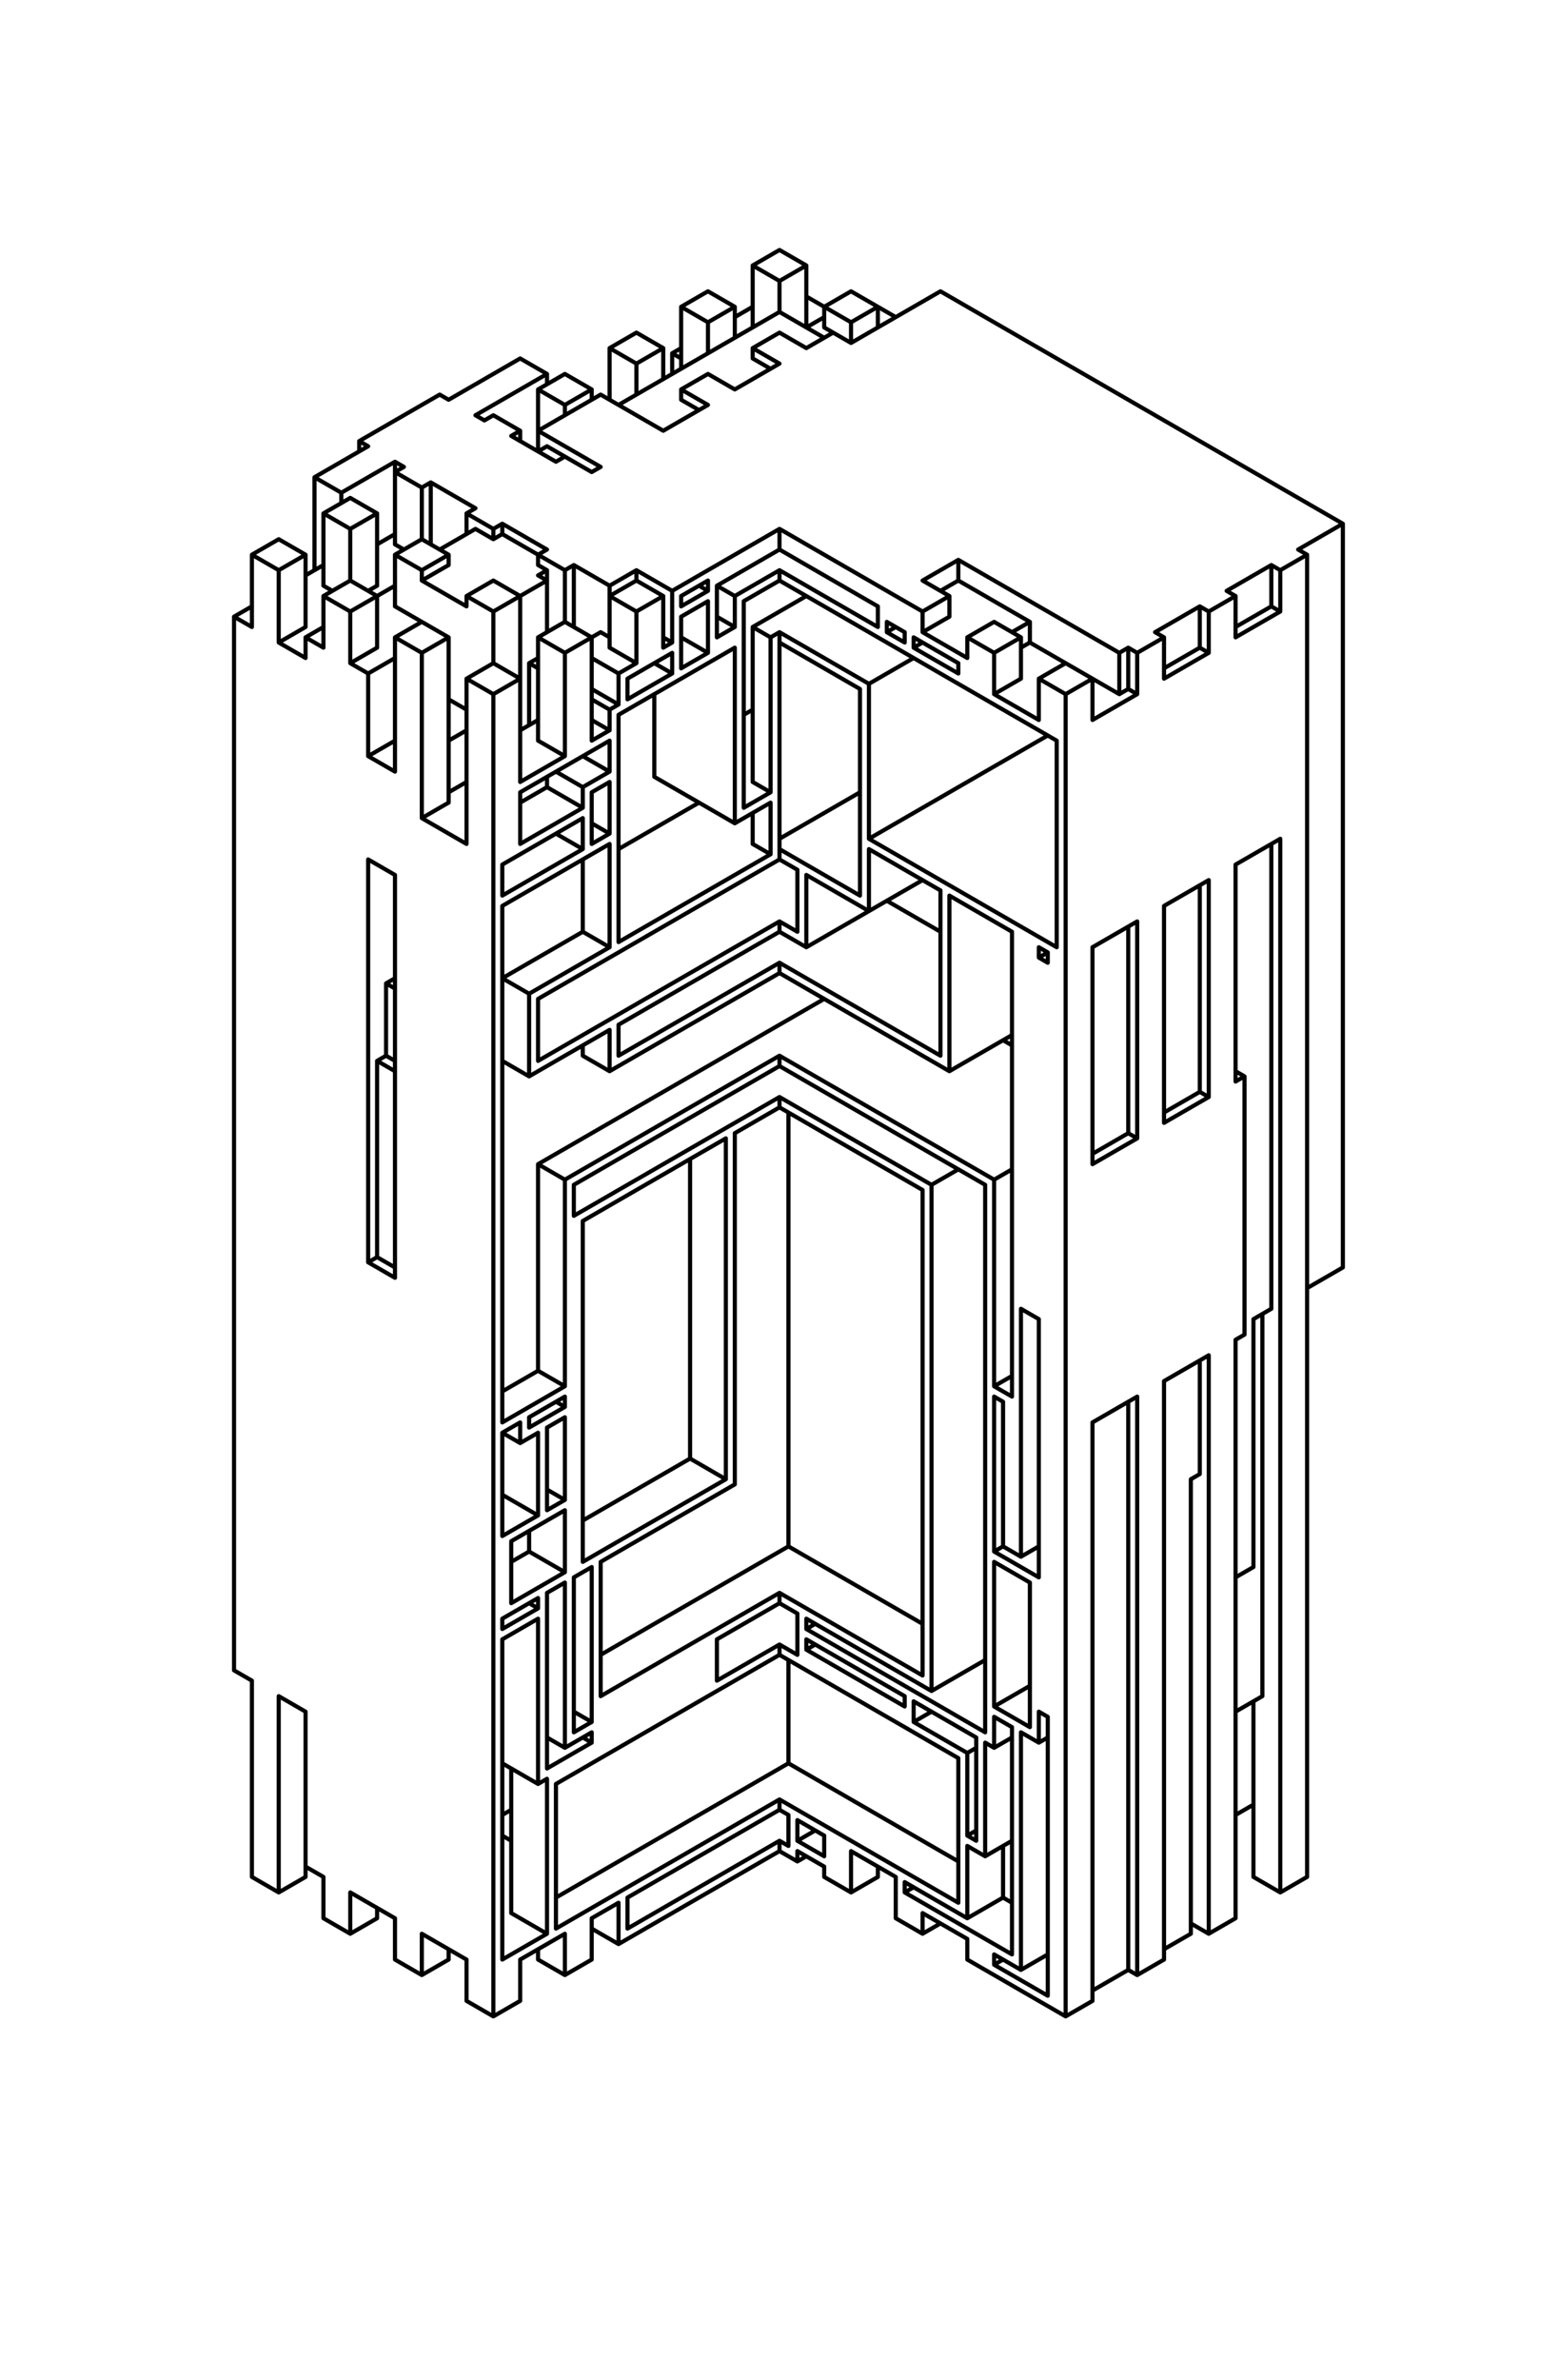 <svg viewBox="-19.2 -19.2 150.983 230.4" xmlns="http://www.w3.org/2000/svg"><g stroke="black" stroke-width="0.4" stroke-linecap="round"><path d="M 15.588 23.5 L 23.383 19 M 31.177 15.5 L 24.249 19.5 M 16.454 24 L 11.258 27 M 13.856 28.5 L 19.053 25.5 M 26.847 21 L 33.775 17 M 56.292 5 L 53.694 6.5 M 49.363 9 L 46.765 10.5 M 42.435 13 L 39.837 14.5 M 35.507 17 L 32.909 18.5 M 28.579 21 L 27.713 21.5 M 19.919 26 L 19.053 26.5 M 14.722 29 L 12.124 30.5 M 7.794 33 L 5.196 34.5 M 7.794 36 L 10.392 34.5 M 14.722 32 L 17.321 30.5 M 21.651 28 L 22.517 27.5 M 30.311 23 L 31.177 22.5 M 35.507 20 L 38.105 18.5 M 42.435 16 L 45.033 14.5 M 49.363 12 L 51.962 10.5 M 56.292 8 L 58.89 6.5 M 53.694 10.5 L 51.962 11.5 M 46.765 14.5 L 45.899 15 M 38.971 19 L 32.909 22.5 M 3.464 40.5 L 5.196 39.5 M 10.392 36.5 L 12.124 35.5 M 56.292 11 L 40.703 20 M 33.775 24 L 32.909 24.5 M 19.053 32.5 L 17.321 33.5 M 63.22 9 L 60.622 10.5 M 56.292 13 L 53.694 14.5 M 49.363 17 L 46.765 18.5 M 35.507 25 L 34.641 25.5 M 26.847 30 L 25.981 30.5 M 21.651 33 L 19.053 34.5 M 14.722 37 L 12.124 38.5 M 58.89 12.5 L 60.622 11.5 M 26.847 32 L 23.383 34 M 17.321 37.5 L 16.454 38 M 10.392 41.5 L 7.794 43 M 10.392 42.5 L 12.124 41.5 M 14.722 40 L 19.053 37.5 M 21.651 36 L 24.249 34.5 M 28.579 32 L 29.445 31.5 M 38.105 26.5 L 38.971 26 M 45.033 22.5 L 49.363 20 M 51.962 18.5 L 56.292 16 M 58.89 14.5 L 61.488 13 M 63.22 12 L 65.818 10.5 M 29.445 32.5 L 28.579 33 M 24.249 35.5 L 21.651 37 M 63.22 14 L 71.88 9 M 33.775 34 L 32.909 34.5 M 28.579 37 L 25.981 38.5 M 21.651 41 L 19.053 42.5 M 17.321 43.5 L 14.722 45 M 33.775 36 L 32.909 36.5 M 19.053 44.5 L 16.454 46 M 21.651 44 L 24.249 42.5 M 28.579 40 L 33.775 37 M 35.507 36 L 36.373 35.5 M 39.837 37.5 L 42.435 36 M 42.435 37 L 39.837 38.5 M 35.507 41 L 32.909 42.5 M 28.579 45 L 25.981 46.5 M 32.909 44.5 L 32.043 45 M 19.053 52.5 L 16.454 54 M 28.579 48 L 31.177 46.5 M 35.507 44 L 38.971 42 M 42.435 40 L 45.033 38.5 M 45.899 38 L 56.292 32 M 49.363 37 L 46.765 38.5 M 24.249 52.5 L 25.981 51.5 M 46.765 39.5 L 49.363 38 M 50.229 37.5 L 56.292 34 M 49.363 39 L 46.765 40.5 M 51.962 38.5 L 56.292 36 M 56.292 37 L 52.828 39 M 45.899 43 L 45.033 43.5 M 42.435 45 L 40.703 46 M 32.909 50.5 L 31.177 51.5 M 41.569 46.5 L 45.899 44 M 51.962 41.5 L 50.229 42.5 M 25.981 56.5 L 24.249 57.5 M 21.651 60 L 24.249 58.5 M 39.837 49.5 L 40.703 49 M 41.569 48.5 L 45.899 46 M 46.765 45.5 L 49.363 44 M 53.694 41.5 L 58.89 38.5 M 51.962 43.5 L 40.703 50 M 31.177 56.5 L 35.507 54 M 38.105 52.5 L 39.837 51.5 M 55.426 42.5 L 56.292 42 M 39.837 52.5 L 31.177 57.5 M 31.177 58.5 L 33.775 57 M 73.612 35 L 70.148 37 M 37.239 57 L 39.837 55.5 M 73.612 37 L 71.88 38 M 39.837 56.5 L 38.105 57.5 M 31.177 62.5 L 37.239 59 M 52.828 50 L 53.694 49.5 M 66.684 42 L 67.55 41.5 M 70.148 40 L 72.746 38.5 M 37.239 60 L 29.445 64.5 M 70.148 42 L 72.746 40.5 M 70.148 43 L 69.282 43.5 M 29.445 67.5 L 37.239 63 M 38.105 62.5 L 39.837 61.5 M 64.952 47 L 69.282 44.5 M 77.076 41 L 74.478 42.5 M 39.837 62.5 L 29.445 68.5 M 18.187 76 L 19.053 75.5 M 40.703 63 L 48.497 58.5 M 80.54 41 L 78.808 42 M 77.076 44 L 79.674 42.5 M 80.54 43 L 79.674 43.5 M 55.426 57.5 L 52.828 59 M 51.962 60.5 L 55.426 58.5 M 29.445 75.5 L 37.239 71 M 77.076 48 L 79.674 46.5 M 84.004 45 L 81.406 46.5 M 18.187 83 L 17.321 83.5 M 56.292 62 L 64.086 57.5 M 110.851 31.5 L 106.521 34 M 103.923 35.5 L 99.593 38 M 96.995 39.5 L 92.665 42 M 90.067 43.5 L 89.201 44 M 55.426 63.5 L 40.703 72 M 39.837 72.5 L 32.043 77 M 32.909 77.5 L 56.292 64 M 84.004 48 L 86.603 46.5 M 90.933 44 L 93.531 42.5 M 97.861 40 L 100.459 38.5 M 104.789 36 L 107.387 34.5 M 103.923 39.5 L 100.459 41.5 M 96.995 43.5 L 93.531 45.5 M 90.067 47.5 L 89.201 48 M 82.272 52 L 64.952 62 M 86.603 50.5 L 90.933 48 M 93.531 46.5 L 97.861 44 M 100.459 42.5 L 104.789 40 M 32.909 83.5 L 56.292 70 M 56.292 71 L 40.703 80 M 39.837 80.5 L 32.043 85 M 40.703 83 L 56.292 74 M 58.89 72.5 L 70.148 66 M 56.292 75 L 39.837 84.5 M 16.454 103 L 17.321 102.5 M 32.909 93.5 L 60.622 77.5 M 56.292 83 L 35.507 95 M 36.373 95.5 L 56.292 84 M 56.292 87 L 36.373 98.5 M 37.239 99 L 51.095 91 M 51.962 90.5 L 56.292 88 M 81.406 73.5 L 82.272 73 M 86.603 72.5 L 90.933 70 M 93.531 68.5 L 97.861 66 M 100.459 64.5 L 104.789 62 M 72.746 84.5 L 78.808 81 M 29.445 115.5 L 32.909 113.5 M 35.507 115 L 29.445 118.5 M 29.445 119.5 L 31.177 118.5 M 32.043 118 L 35.507 116 M 71.014 95.5 L 73.612 94 M 35.507 117 L 32.043 119 M 31.177 120.5 L 32.909 119.5 M 33.775 119 L 35.507 118 M 78.808 94 L 77.076 95 M 86.603 92.5 L 90.067 90.5 M 93.531 88.5 L 96.995 86.5 M 101.325 85 L 100.459 85.5 M 97.861 87 L 93.531 89.5 M 90.933 91 L 86.603 93.5 M 29.445 129.5 L 32.909 127.5 M 33.775 127 L 35.507 126 M 35.507 127 L 30.311 130 M 47.631 122 L 37.239 128 M 32.043 131 L 30.311 132 M 51.095 124 L 37.239 132 M 35.507 133 L 30.311 136 M 29.445 137.5 L 32.909 135.5 M 33.775 135 L 35.507 134 M 36.373 133.5 L 38.105 132.5 M 38.971 132 L 51.962 124.5 M 32.909 136.5 L 29.445 138.5 M 29.445 139.5 L 32.909 137.5 M 78.808 114 L 77.076 115 M 57.158 130.5 L 38.971 141 M 110.851 103.5 L 107.387 105.5 M 103.923 107.5 L 102.191 108.5 M 56.292 135 L 38.971 145 M 7.794 164 L 10.392 162.5 M 50.229 139.5 L 56.292 136 M 86.603 118.5 L 90.933 116 M 93.531 114.5 L 97.861 112 M 100.459 110.5 L 101.325 110 M 38.105 147.5 L 36.373 148.5 M 35.507 150 L 38.105 148.5 M 38.105 149.5 L 33.775 152 M 32.909 153.5 L 33.775 153 M 50.229 143.5 L 56.292 140 M 58.89 138.5 L 59.756 138 M 56.292 141 L 34.641 153.5 M 30.311 156 L 29.445 156.5 M 58.89 140.5 L 59.756 140 M 77.942 130.5 L 77.076 131 M 14.722 168 L 17.321 166.5 M 81.406 130.5 L 79.674 131.5 M 96.995 123.5 L 96.129 124 M 21.651 172 L 24.249 170.5 M 34.641 164.5 L 57.158 151.5 M 76.21 141.5 L 71.014 144.5 M 71.014 146.5 L 69.282 147.5 M 56.292 155 L 34.641 167.5 M 33.775 168 L 29.445 170.5 M 31.177 170.5 L 35.507 168 M 38.105 166.5 L 40.703 165 M 41.569 164.5 L 56.292 156 M 77.076 146 L 80.54 144 M 102.191 132.5 L 100.459 133.5 M 56.292 159 L 41.569 167.5 M 28.579 176 L 31.177 174.5 M 35.507 172 L 38.105 170.5 M 40.703 169 L 56.292 160 M 58.024 159 L 59.756 158 M 75.344 150 L 74.478 150.5 M 58.024 161 L 58.89 160.5 M 77.076 150 L 78.808 149 M 81.406 149.5 L 82.272 149 M 63.22 164 L 65.818 162.5 M 75.344 158 L 74.478 158.5 M 69.282 163.5 L 68.416 164 M 76.21 160.5 L 78.808 159 M 100.459 146.5 L 103.057 145 M 70.148 168 L 71.88 167 M 77.942 164.5 L 74.478 166.5 M 100.459 156.5 L 102.191 155.5 M 77.942 170.5 L 77.076 171 M 82.272 170 L 79.674 171.5 M 96.129 168 L 93.531 169.5 M 90.067 171.5 L 86.603 173.5 M 84.004 176 L 86.603 174.5 M 90.933 172 L 93.531 170.5 M 97.861 168 L 100.459 166.5 M 104.789 164 L 107.387 162.5 M 110.851 31.5 L 71.88 9 M 56.292 5 L 58.89 6.5 M 63.22 9 L 67.55 11.5 M 106.521 34 L 107.387 34.5 M 104.789 36 L 103.923 35.5 M 63.22 12 L 58.89 9.5 M 56.292 8 L 53.694 6.5 M 63.22 14 L 60.622 12.5 M 56.292 11 L 60.622 13.5 M 104.789 40 L 103.923 39.5 M 49.363 9 L 51.962 10.5 M 56.292 13 L 58.89 14.5 M 99.593 38 L 100.459 38.5 M 97.861 40 L 96.995 39.5 M 56.292 16 L 53.694 14.5 M 49.363 12 L 46.765 10.5 M 53.694 15.5 L 55.426 16.5 M 97.861 44 L 96.995 43.5 M 42.435 13 L 45.033 14.5 M 45.899 15 L 46.765 15.5 M 49.363 17 L 51.962 18.5 M 92.665 42 L 93.531 42.5 M 90.933 44 L 90.067 43.5 M 49.363 20 L 46.765 18.5 M 42.435 16 L 39.837 14.5 M 46.765 19.5 L 48.497 20.5 M 73.612 35 L 89.201 44 M 73.612 37 L 80.54 41 M 90.933 48 L 90.067 47.5 M 35.507 17 L 38.105 18.5 M 38.971 19 L 45.033 22.5 M 70.148 37 L 72.746 38.5 M 77.076 41 L 79.674 42.5 M 80.54 43 L 89.201 48 M 33.775 17 L 31.177 15.5 M 84.004 48 L 81.406 46.5 M 77.076 44 L 74.478 42.5 M 70.148 40 L 56.292 32 M 35.507 20 L 32.909 18.5 M 74.478 44.5 L 70.148 42 M 65.818 39.5 L 56.292 34 M 66.684 41 L 68.416 42 M 69.282 42.5 L 73.612 45 M 81.406 50.5 L 77.076 48 M 73.612 46 L 69.282 43.5 M 68.416 43 L 66.684 42 M 65.818 41.5 L 56.292 36 M 38.971 26 L 32.909 22.5 M 28.579 21 L 31.177 22.5 M 33.775 24 L 38.105 26.5 M 56.292 37 L 83.138 52.5 M 34.641 25.5 L 30.311 23 M 27.713 21.5 L 26.847 21 M 24.249 19.5 L 23.383 19 M 50.229 37.5 L 51.962 38.5 M 64.952 47 L 56.292 42 M 49.363 38 L 48.497 37.5 M 53.694 41.5 L 55.426 42.5 M 56.292 43 L 64.086 47.5 M 51.962 41.5 L 50.229 40.5 M 45.899 38 L 42.435 36 M 42.435 37 L 45.033 38.5 M 15.588 23.5 L 16.454 24 M 19.053 25.5 L 19.919 26 M 22.517 27.5 L 26.847 30 M 29.445 31.5 L 33.775 34 M 36.373 35.5 L 39.837 37.5 M 49.363 44 L 46.765 42.5 M 42.435 40 L 39.837 38.5 M 35.507 36 L 29.445 32.5 M 28.579 32 L 25.981 30.5 M 21.651 28 L 19.053 26.5 M 26.847 32 L 28.579 33 M 32.909 35.5 L 33.775 36 M 45.033 42.5 L 45.899 43 M 33.775 37 L 32.909 36.5 M 45.899 46 L 44.167 45 M 39.837 42.5 L 38.971 42 M 11.258 27 L 13.856 28.5 M 14.722 29 L 17.321 30.5 M 21.651 33 L 24.249 34.5 M 28.579 37 L 31.177 38.5 M 35.507 41 L 38.105 42.5 M 39.837 43.5 L 42.435 45 M 19.053 33.5 L 19.919 34 M 38.105 44.5 L 40.703 46 M 35.507 44 L 32.909 42.5 M 28.579 40 L 25.981 38.5 M 21.651 36 L 19.053 34.5 M 14.722 32 L 12.124 30.5 M 21.651 37 L 25.981 39.5 M 64.952 62 L 83.138 72.5 M 82.272 73 L 81.406 72.5 M 78.808 71 L 72.746 67.5 M 71.88 67 L 64.952 63 M 55.426 57.5 L 53.694 56.5 M 40.703 49 L 38.105 47.5 M 32.043 45 L 32.909 45.5 M 38.105 48.5 L 39.837 49.5 M 81.406 73.5 L 82.272 74 M 100.459 84.5 L 101.325 85 M 7.794 33 L 10.392 34.5 M 14.722 37 L 17.321 38.5 M 19.053 39.5 L 24.249 42.5 M 28.579 45 L 31.177 46.5 M 38.105 50.5 L 39.837 51.5 M 71.88 71 L 66.684 68 M 12.124 37.5 L 12.99 38 M 44.167 56 L 51.962 60.5 M 56.292 63 L 64.086 67.5 M 96.995 86.5 L 97.861 87 M 64.952 69 L 58.89 65.5 M 58.024 65 L 56.292 64 M 55.426 63.5 L 53.694 62.5 M 28.579 48 L 25.981 46.5 M 21.651 44 L 19.053 42.5 M 14.722 40 L 12.124 38.5 M 7.794 36 L 5.196 34.5 M 37.239 54 L 39.837 55.5 M 35.507 54 L 32.909 52.5 M 24.249 48.5 L 25.981 49.5 M 37.239 57 L 34.641 55.5 M 10.392 42.5 L 12.124 43.5 M 14.722 45 L 16.454 46 M 77.942 81.5 L 78.808 82 M 58.024 71 L 56.292 70 M 37.239 59 L 33.775 57 M 3.464 40.5 L 5.196 41.5 M 7.794 43 L 10.392 44.5 M 38.105 60.5 L 39.837 61.5 M 56.292 71 L 58.89 72.5 M 90.067 90.5 L 90.933 91 M 71.88 83 L 56.292 74 M 37.239 63 L 34.641 61.5 M 56.292 75 L 72.746 84.5 M 16.454 54 L 19.053 55.5 M 25.981 62.5 L 21.651 60 M 39.837 72.5 L 37.239 71 M 56.292 83 L 77.076 95 M 76.21 95.5 L 56.292 84 M 16.454 64 L 19.053 65.5 M 56.292 87 L 71.014 95.5 M 70.148 96 L 56.292 88 M 29.445 75.5 L 32.043 77 M 81.406 108.5 L 79.674 107.5 M 39.837 84.5 L 37.239 83 M 19.053 76.5 L 18.187 76 M 29.445 83.5 L 32.043 85 M 77.076 115 L 78.808 116 M 77.942 116.5 L 77.076 116 M 18.187 83 L 19.053 83.5 M 19.053 84.5 L 17.321 83.5 M 32.909 93.5 L 35.507 95 M 79.674 131.5 L 77.942 130.5 M 77.076 131 L 81.406 133.5 M 80.54 134 L 77.076 132 M 17.321 102.5 L 19.053 103.5 M 19.053 104.5 L 16.454 103 M 32.909 113.5 L 35.507 115 M 47.631 122 L 51.095 124 M 34.641 116.5 L 35.507 117 M 70.148 138 L 57.158 130.5 M 82.272 147 L 81.406 146.5 M 80.54 148 L 77.076 146 M 29.445 119.5 L 31.177 120.5 M 56.292 135 L 70.148 143 M 77.076 147 L 78.808 148 M 79.674 148.5 L 81.406 149.5 M 104.789 164 L 102.191 162.5 M 71.014 144.5 L 58.89 137.5 M 58.024 137 L 56.292 136 M 58.89 138.5 L 76.21 148.5 M 77.076 150 L 76.21 149.5 M 75.344 149 L 69.282 145.5 M 68.416 145 L 58.89 139.5 M 35.507 126 L 33.775 125 M 58.89 140.5 L 68.416 146 M 74.478 150.5 L 69.282 147.5 M 58.024 141 L 56.292 140 M 29.445 125.5 L 32.909 127.5 M 56.292 141 L 73.612 151 M 97.861 168 L 96.129 167 M 32.043 131 L 35.507 133 M 75.344 159 L 74.478 158.5 M 74.478 159.5 L 76.21 160.5 M 32.909 136.5 L 32.043 136 M 57.158 151.5 L 73.612 161 M 90.933 172 L 90.067 171.5 M 78.808 165 L 77.942 164.5 M 56.292 155 L 73.612 165 M 74.478 166.5 L 68.416 163 M 67.55 162.5 L 63.22 160 M 60.622 158.5 L 58.024 157 M 57.158 156.5 L 56.292 156 M 68.416 164 L 78.808 170 M 79.674 171.5 L 77.076 170 M 74.478 168.5 L 70.148 166 M 60.622 160.5 L 58.024 159 M 38.105 147.5 L 36.373 146.5 M 56.292 159 L 57.158 159.5 M 58.024 160 L 60.622 161.5 M 77.076 171 L 82.272 174 M 84.004 176 L 74.478 170.5 M 70.148 168 L 67.55 166.5 M 63.22 164 L 60.622 162.5 M 58.024 161 L 56.292 160 M 38.105 149.5 L 37.239 149 M 35.507 150 L 33.775 149 M 29.445 151.5 L 32.909 153.5 M 3.464 142.5 L 5.196 143.5 M 7.794 145 L 10.392 146.5 M 30.311 159 L 29.445 158.5 M 40.703 169 L 38.105 167.5 M 30.311 166 L 33.775 168 M 35.507 172 L 32.909 170.5 M 25.981 170.5 L 21.651 168 M 19.053 166.5 L 14.722 164 M 12.124 162.5 L 10.392 161.5 M 28.579 176 L 25.981 174.5 M 21.651 172 L 19.053 170.5 M 14.722 168 L 12.124 166.5 M 7.794 164 L 5.196 162.5 M 3.464 40.5 L 3.464 142.5 M 5.196 34.5 L 5.196 41.5 M 5.196 143.5 L 5.196 162.5 M 7.794 164 L 7.794 145 M 7.794 43 L 7.794 36 M 10.392 34.5 L 10.392 41.5 M 10.392 42.5 L 10.392 44.5 M 10.392 146.5 L 10.392 162.5 M 11.258 36 L 11.258 27 M 12.124 30.5 L 12.124 37.5 M 12.124 38.5 L 12.124 43.5 M 12.124 162.5 L 12.124 166.5 M 13.856 28.5 L 13.856 29.5 M 14.722 168 L 14.722 164 M 14.722 45 L 14.722 40 M 14.722 37 L 14.722 32 M 15.588 23.5 L 15.588 24.5 M 16.454 103 L 16.454 64 M 16.454 54 L 16.454 46 M 17.321 30.5 L 17.321 37.5 M 17.321 38.5 L 17.321 43.5 M 17.321 83.5 L 17.321 102.5 M 17.321 165.5 L 17.321 166.5 M 18.187 83 L 18.187 76 M 19.053 25.5 L 19.053 33.5 M 19.053 34.5 L 19.053 39.5 M 19.053 42.5 L 19.053 55.5 M 19.053 65.5 L 19.053 104.5 M 19.053 166.5 L 19.053 170.5 M 21.651 172 L 21.651 168 M 21.651 60 L 21.651 44 M 21.651 37 L 21.651 36 M 21.651 33 L 21.651 28 M 22.517 27.5 L 22.517 33.5 M 24.249 34.5 L 24.249 35.5 M 24.249 42.5 L 24.249 58.5 M 24.249 169.5 L 24.249 170.5 M 25.981 30.5 L 25.981 32.5 M 25.981 38.5 L 25.981 39.5 M 25.981 46.5 L 25.981 62.5 M 25.981 170.5 L 25.981 174.5 M 28.579 176 L 28.579 48 M 28.579 45 L 28.579 40 M 28.579 33 L 28.579 32 M 29.445 31.5 L 29.445 32.5 M 29.445 64.5 L 29.445 67.5 M 29.445 68.5 L 29.445 118.5 M 29.445 119.5 L 29.445 129.5 M 29.445 137.5 L 29.445 138.5 M 29.445 139.5 L 29.445 170.5 M 30.311 166 L 30.311 152 M 30.311 136 L 30.311 130 M 31.177 22.5 L 31.177 23.5 M 31.177 38.5 L 31.177 56.5 M 31.177 57.5 L 31.177 62.5 M 31.177 118.5 L 31.177 120.5 M 31.177 170.5 L 31.177 174.5 M 32.043 131 L 32.043 129 M 32.043 119 L 32.043 118 M 32.043 85 L 32.043 77 M 32.043 51 L 32.043 45 M 32.909 18.5 L 32.909 24.5 M 32.909 34.5 L 32.909 35.5 M 32.909 42.5 L 32.909 52.5 M 32.909 77.5 L 32.909 83.5 M 32.909 93.5 L 32.909 113.5 M 32.909 119.5 L 32.909 127.5 M 32.909 135.5 L 32.909 136.5 M 32.909 137.5 L 32.909 153.5 M 32.909 169.5 L 32.909 170.5 M 33.775 168 L 33.775 153 M 33.775 152 L 33.775 135 M 33.775 127 L 33.775 119 M 33.775 57 L 33.775 56 M 33.775 42 L 33.775 36 M 33.775 18 L 33.775 17 M 34.641 153.5 L 34.641 167.5 M 35.507 172 L 35.507 168 M 35.507 150 L 35.507 134 M 35.507 133 L 35.507 127 M 35.507 126 L 35.507 118 M 35.507 117 L 35.507 116 M 35.507 115 L 35.507 95 M 35.507 54 L 35.507 44 M 35.507 41 L 35.507 36 M 35.507 21 L 35.507 20 M 36.373 35.5 L 36.373 41.5 M 36.373 95.5 L 36.373 98.5 M 36.373 133.5 L 36.373 148.5 M 37.239 132 L 37.239 99 M 37.239 83 L 37.239 82 M 37.239 71 L 37.239 64 M 37.239 63 L 37.239 60 M 37.239 59 L 37.239 57 M 38.105 18.5 L 38.105 19.5 M 38.105 42.5 L 38.105 52.5 M 38.105 57.5 L 38.105 62.5 M 38.105 132.5 L 38.105 147.5 M 38.105 148.5 L 38.105 149.5 M 38.105 166.5 L 38.105 170.5 M 38.971 145 L 38.971 132 M 39.837 14.5 L 39.837 19.5 M 39.837 37.5 L 39.837 43.5 M 39.837 49.5 L 39.837 51.5 M 39.837 52.5 L 39.837 55.5 M 39.837 56.5 L 39.837 61.5 M 39.837 62.5 L 39.837 72.5 M 39.837 80.5 L 39.837 84.5 M 40.703 169 L 40.703 165 M 40.703 83 L 40.703 80 M 40.703 72 L 40.703 50 M 40.703 49 L 40.703 46 M 41.569 46.5 L 41.569 48.5 M 41.569 164.5 L 41.569 167.5 M 42.435 45 L 42.435 40 M 42.435 37 L 42.435 36 M 42.435 19 L 42.435 16 M 44.167 56 L 44.167 48 M 45.033 14.5 L 45.033 17.5 M 45.033 38.5 L 45.033 43.5 M 45.899 46 L 45.899 44 M 45.899 43 L 45.899 38 M 45.899 17 L 45.899 15 M 46.765 10.5 L 46.765 16.5 M 46.765 18.5 L 46.765 19.5 M 46.765 38.5 L 46.765 39.5 M 46.765 40.5 L 46.765 45.5 M 47.631 122 L 47.631 93 M 49.363 44 L 49.363 39 M 49.363 38 L 49.363 37 M 49.363 15 L 49.363 12 M 50.229 37.5 L 50.229 42.5 M 50.229 139.5 L 50.229 143.5 M 51.095 124 L 51.095 91 M 51.962 10.5 L 51.962 13.5 M 51.962 38.5 L 51.962 41.5 M 51.962 43.5 L 51.962 60.5 M 51.962 90.5 L 51.962 124.5 M 52.828 59 L 52.828 39 M 53.694 6.5 L 53.694 12.5 M 53.694 14.5 L 53.694 15.5 M 53.694 41.5 L 53.694 56.5 M 53.694 59.5 L 53.694 62.5 M 55.426 42.5 L 55.426 57.5 M 55.426 58.5 L 55.426 63.5 M 56.292 160 L 56.292 159 M 56.292 156 L 56.292 155 M 56.292 141 L 56.292 140 M 56.292 136 L 56.292 135 M 56.292 88 L 56.292 87 M 56.292 84 L 56.292 83 M 56.292 75 L 56.292 74 M 56.292 71 L 56.292 70 M 56.292 64 L 56.292 42 M 56.292 37 L 56.292 36 M 56.292 34 L 56.292 32 M 56.292 11 L 56.292 8 M 57.158 88.5 L 57.158 130.5 M 57.158 141.5 L 57.158 151.5 M 57.158 156.5 L 57.158 159.5 M 58.024 161 L 58.024 160 M 58.024 159 L 58.024 157 M 58.024 141 L 58.024 137 M 58.024 71 L 58.024 65 M 58.89 6.5 L 58.89 12.5 M 58.89 65.5 L 58.89 72.5 M 58.89 137.5 L 58.89 138.5 M 58.89 139.5 L 58.89 140.5 M 60.622 10.5 L 60.622 12.5 M 60.622 158.5 L 60.622 160.5 M 60.622 161.5 L 60.622 162.5 M 63.22 164 L 63.22 160 M 63.22 14 L 63.22 12 M 64.086 47.5 L 64.086 67.5 M 64.952 69 L 64.952 63 M 64.952 62 L 64.952 47 M 65.818 10.5 L 65.818 12.5 M 65.818 39.5 L 65.818 41.5 M 65.818 161.5 L 65.818 162.5 M 66.684 42 L 66.684 41 M 67.55 162.5 L 67.55 166.5 M 68.416 164 L 68.416 163 M 68.416 146 L 68.416 145 M 68.416 43 L 68.416 42 M 69.282 42.5 L 69.282 43.5 M 69.282 145.5 L 69.282 147.5 M 70.148 168 L 70.148 166 M 70.148 143 L 70.148 96 M 70.148 42 L 70.148 40 M 71.014 95.5 L 71.014 144.5 M 71.88 83 L 71.88 67 M 72.746 38.5 L 72.746 40.5 M 72.746 67.5 L 72.746 84.5 M 73.612 165 L 73.612 151 M 73.612 46 L 73.612 45 M 73.612 37 L 73.612 35 M 74.478 42.5 L 74.478 44.5 M 74.478 150.5 L 74.478 158.5 M 74.478 159.5 L 74.478 166.5 M 74.478 168.5 L 74.478 170.5 M 75.344 159 L 75.344 149 M 76.21 95.5 L 76.21 148.5 M 76.21 149.5 L 76.21 160.5 M 77.076 171 L 77.076 170 M 77.076 150 L 77.076 147 M 77.076 146 L 77.076 132 M 77.076 131 L 77.076 116 M 77.076 115 L 77.076 95 M 77.076 48 L 77.076 44 M 77.942 116.5 L 77.942 130.5 M 77.942 159.5 L 77.942 164.5 M 78.808 170 L 78.808 148 M 78.808 116 L 78.808 71 M 79.674 42.5 L 79.674 46.5 M 79.674 107.5 L 79.674 131.5 M 79.674 148.5 L 79.674 171.5 M 80.54 148 L 80.54 134 M 80.54 43 L 80.54 41 M 81.406 46.5 L 81.406 50.5 M 81.406 72.5 L 81.406 73.5 M 81.406 108.5 L 81.406 133.5 M 81.406 146.5 L 81.406 149.5 M 82.272 174 L 82.272 147 M 82.272 74 L 82.272 73 M 83.138 52.5 L 83.138 72.5 M 84.004 176 L 84.004 48 M 86.603 46.5 L 86.603 50.5 M 86.603 72.5 L 86.603 93.5 M 86.603 118.5 L 86.603 174.5 M 89.201 48 L 89.201 44 M 90.067 43.5 L 90.067 47.5 M 90.067 70.5 L 90.067 90.5 M 90.067 116.5 L 90.067 171.5 M 90.933 172 L 90.933 116 M 90.933 91 L 90.933 70 M 90.933 48 L 90.933 44 M 93.531 42.5 L 93.531 46.5 M 93.531 68.5 L 93.531 89.5 M 93.531 114.5 L 93.531 170.5 M 96.129 168 L 96.129 124 M 96.995 39.5 L 96.995 43.5 M 96.995 66.5 L 96.995 86.5 M 96.995 112.5 L 96.995 123.5 M 97.861 168 L 97.861 112 M 97.861 87 L 97.861 66 M 97.861 44 L 97.861 40 M 100.459 38.5 L 100.459 42.5 M 100.459 64.5 L 100.459 85.5 M 100.459 110.5 L 100.459 166.5 M 101.325 110 L 101.325 85 M 102.191 108.5 L 102.191 132.5 M 102.191 145.5 L 102.191 162.5 M 103.057 145 L 103.057 108 M 103.923 35.5 L 103.923 39.5 M 103.923 62.5 L 103.923 107.5 M 104.789 164 L 104.789 62 M 104.789 40 L 104.789 36 M 107.387 34.5 L 107.387 162.5 M 110.851 31.5 L 110.851 103.5 " /></g></svg>